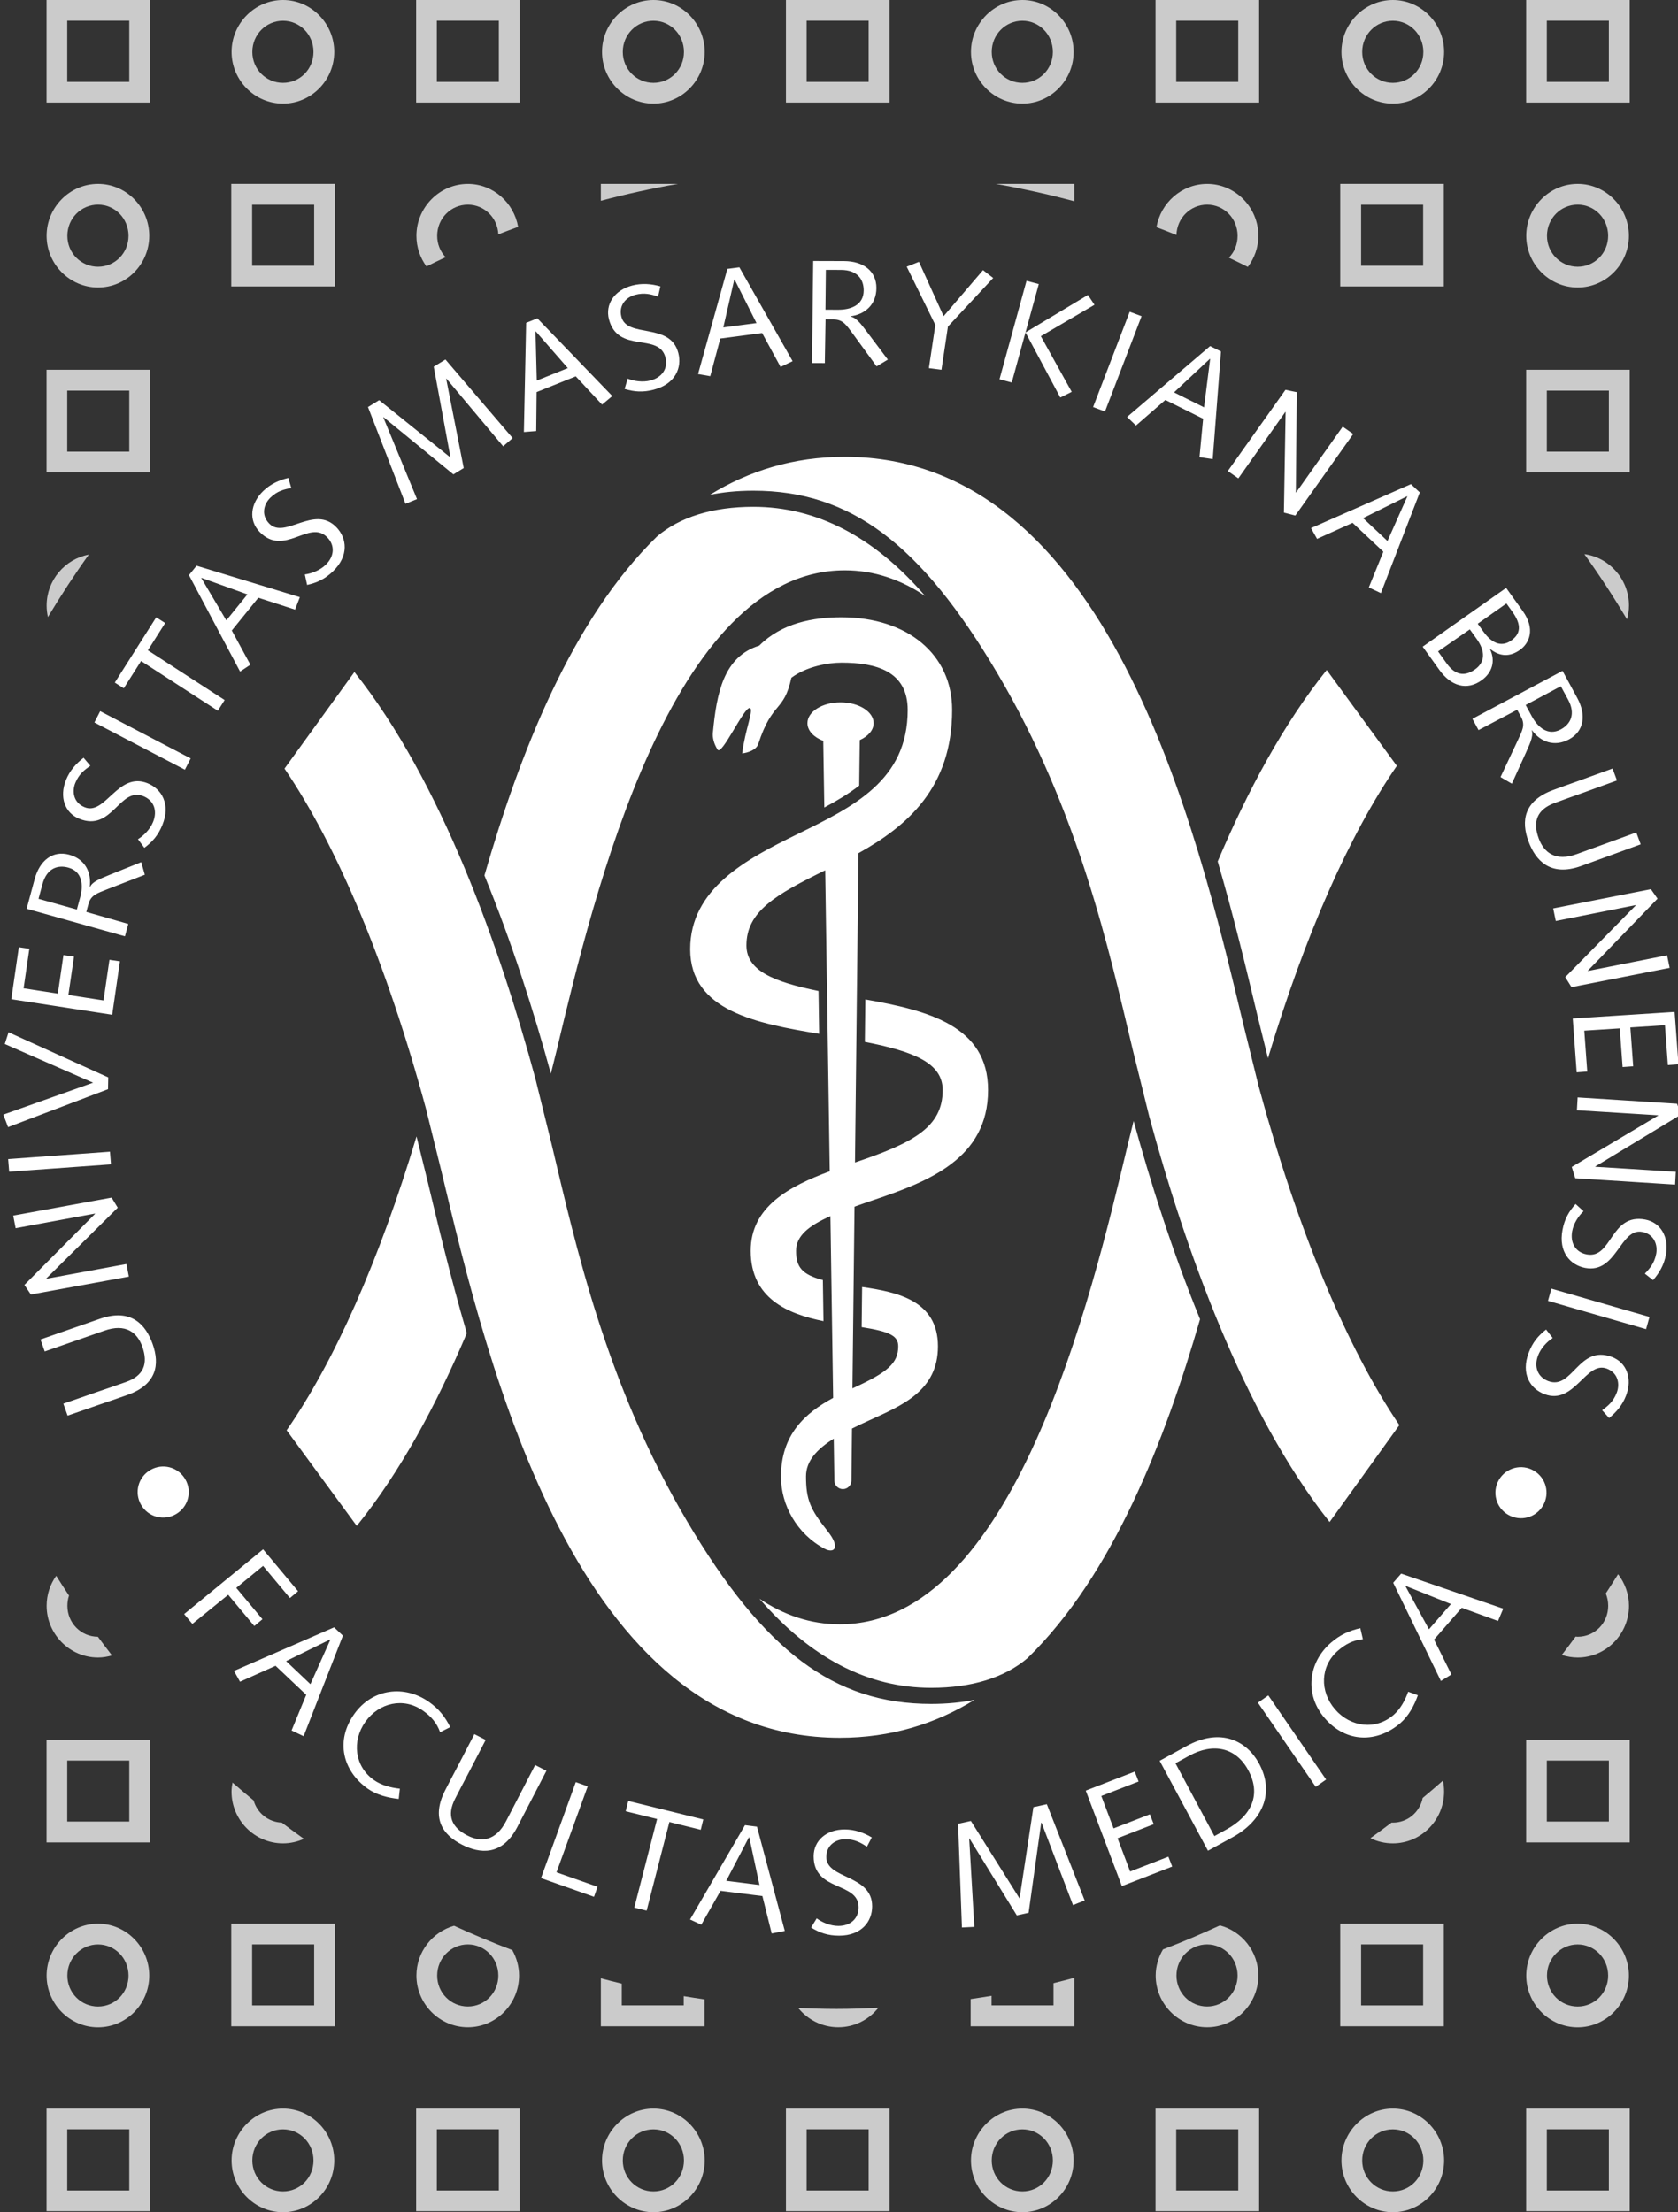 <?xml version="1.0" encoding="UTF-8" standalone="no"?>
<!-- Created with Inkscape (http://www.inkscape.org/) -->

<svg
   xmlns:dc="http://purl.org/dc/elements/1.1/"
   xmlns:cc="http://creativecommons.org/ns#"
   xmlns:rdf="http://www.w3.org/1999/02/22-rdf-syntax-ns#"
   xmlns:svg="http://www.w3.org/2000/svg"
   xmlns="http://www.w3.org/2000/svg"
   xmlns:sodipodi="http://sodipodi.sourceforge.net/DTD/sodipodi-0.dtd"
   xmlns:inkscape="http://www.inkscape.org/namespaces/inkscape"
   id="svg2"
   version="1.1"
   inkscape:version="0.48.5 r10040"
   width="369.653"
   height="487.401"
   xml:space="preserve"
   sodipodi:docname="fibeamer-mu-fss-dark.svg"><rect width="100%" height="100%" fill="#333333" stroke="none"/><defs
     id="defs6" /><sodipodi:namedview
     pagecolor="#ffffff"
     bordercolor="#666666"
     borderopacity="1"
     objecttolerance="10"
     gridtolerance="10"
     guidetolerance="10"
     inkscape:pageopacity="0"
     inkscape:pageshadow="2"
     inkscape:window-width="1280"
     inkscape:window-height="751"
     id="namedview4"
     showgrid="false"
     fit-margin-top="0"
     fit-margin-left="0"
     fit-margin-right="0"
     fit-margin-bottom="0"
     inkscape:zoom="0.85630196"
     inkscape:cx="90.38441"
     inkscape:cy="178.55898"
     inkscape:window-x="0"
     inkscape:window-y="29"
     inkscape:window-maximized="1"
     inkscape:current-layer="g10" /><g
     id="g10"
     inkscape:groupmode="layer"
     inkscape:label="ink_ext_XXXXXX"
     transform="matrix(1.25,0,0,-1.25,-10.03,432.801)"><path
       id="path3003"
       style="fill:#ffffff;fill-opacity:0.745;fill-rule:nonzero;stroke:none"
       d="m 293.19,68.78 c -0.71,-1.14 -1.438,-2.279 -2.175,-3.399 0.277,-0.666 0.429,-1.403 0.429,-2.175 0,-3.055 -2.39,-5.458 -5.373,-5.458 -0.121,0 -0.25,0.018 -0.37,0.027 -0.8,-1.077 -1.604,-2.171 -2.431,-3.23 0.885,-0.29 1.827,-0.455 2.801,-0.455 4.984,0 9.035,4.109 9.035,9.115 0,2.09 -0.733,4.024 -1.916,5.574 z"
       inkscape:connector-curvature="0" /><path
       id="path3005"
       style="fill:#ffffff;fill-opacity:0.745;fill-rule:nonzero;stroke:none"
       d="m 17.93,68.494 c -1.067,-1.501 -1.687,-3.323 -1.687,-5.288 0,-5.007 4.077,-9.115 9.062,-9.115 0.853,0 1.674,0.143 2.456,0.37 -0.839,1.076 -1.67,2.188 -2.483,3.287 -2.97,0.014 -5.377,2.411 -5.377,5.458 0,0.629 0.098,1.241 0.286,1.8 -0.764,1.156 -1.523,2.313 -2.256,3.488 z"
       inkscape:connector-curvature="0" /><path
       id="path3007"
       style="fill:#ffffff;fill-opacity:0.745;fill-rule:nonzero;stroke:none"
       d="m 16.229,39.575 0,-18.079 18.258,0 0,18.079 -18.258,0 z m 3.645,-3.645 10.933,0 0,-10.754 -10.933,0 0,10.754 z"
       inkscape:connector-curvature="0" /><path
       id="path3009"
       style="fill:#ffffff;fill-opacity:0.745;fill-rule:nonzero;stroke:none"
       d="m 49.002,32.05 c -0.094,-0.523 -0.174,-1.05 -0.174,-1.599 0,-5.011 4.077,-9.12 9.062,-9.12 1.313,0 2.559,0.289 3.689,0.799 -1.313,0.933 -2.608,1.889 -3.89,2.858 -2.372,0.089 -4.342,1.687 -4.971,3.917 -1.256,1.032 -2.497,2.081 -3.716,3.144 z"
       inkscape:connector-curvature="0" /><path
       id="path3011"
       style="fill:#ffffff;fill-opacity:0.745;fill-rule:nonzero;stroke:none"
       d="m 262.32,32.393 c -1.179,-1.031 -2.367,-2.058 -3.573,-3.058 -0.5,-2.506 -2.653,-4.346 -5.261,-4.346 -0.076,0 -0.152,0 -0.229,0 -1.228,-0.929 -2.46,-1.849 -3.716,-2.743 1.197,-0.589 2.533,-0.915 3.945,-0.915 4.984,0 9.035,4.108 9.035,9.12 0,0.665 -0.068,1.313 -0.201,1.942 z"
       inkscape:connector-curvature="0" /><path
       id="path3013"
       style="fill:#ffffff;fill-opacity:0.745;fill-rule:nonzero;stroke:none"
       d="m 276.982,39.575 0,-18.079 18.258,0 0,18.079 -18.258,0 z m 3.645,-3.645 10.933,0 0,-10.754 -10.933,0 0,10.754 z"
       inkscape:connector-curvature="0" /><path
       id="path3015"
       style="fill:#ffffff;fill-opacity:0.745;fill-rule:nonzero;stroke:none"
       d="m 48.779,7.169 0,-18.08 18.258,0 0,18.08 -18.258,0 z m 3.68,-3.645 10.933,0 0,-10.754 -10.933,0 0,10.754 z"
       inkscape:connector-curvature="0" /><path
       id="path3017"
       style="fill:#ffffff;fill-opacity:0.745;fill-rule:nonzero;stroke:none"
       d="m 88.044,6.81 c -3.81,-1.085 -6.631,-4.613 -6.631,-8.775 0,-5.007 4.077,-9.115 9.062,-9.115 4.984,0 9.03,4.109 9.03,9.115 0,1.625 -0.452,3.157 -1.197,4.488 -3.479,1.314 -6.905,2.752 -10.264,4.288 z M 90.475,3.523 c 2.979,0 5.373,-2.434 5.373,-5.488 0,-3.055 -2.394,-5.458 -5.373,-5.458 -2.984,0 -5.405,2.403 -5.405,5.458 0,3.054 2.421,5.488 5.405,5.488 z"
       inkscape:connector-curvature="0" /><path
       id="path3019"
       style="fill:#ffffff;fill-opacity:0.745;fill-rule:nonzero;stroke:none"
       d="m 113.914,-2.452 0,-8.46 18.266,0 0,4.744 c -1.228,0.178 -2.443,0.37 -3.662,0.572 l 0,-1.626 -10.915,0 0,3.827 c -1.233,0.294 -2.47,0.62 -3.689,0.942 z"
       inkscape:connector-curvature="0" /><path
       id="path3021"
       style="fill:#ffffff;fill-opacity:0.745;fill-rule:nonzero;stroke:none"
       d="m 162.818,-7.65 c -2.43,-0.112 -4.886,-0.201 -7.343,-0.201 -2.278,0 -4.524,0.075 -6.775,0.17 1.661,-2.073 4.221,-3.399 7.061,-3.399 2.849,0 5.405,1.335 7.057,3.43 z"
       inkscape:connector-curvature="0" /><path
       id="path3023"
       style="fill:#ffffff;fill-opacity:0.745;fill-rule:nonzero;stroke:none"
       d="m 197.35,-2.362 c -1.219,-0.326 -2.43,-0.649 -3.662,-0.947 l 0,-3.912 -10.915,0 0,1.684 c -1.223,-0.205 -2.456,-0.393 -3.688,-0.572 l 0,-4.802 18.266,0 0,8.549 z"
       inkscape:connector-curvature="0" /><path
       id="path3025"
       style="fill:#ffffff;fill-opacity:0.745;fill-rule:nonzero;stroke:none"
       d="M 223.017,6.869 C 219.721,5.355 216.389,3.931 212.982,2.64 c -0.795,-1.363 -1.286,-2.931 -1.286,-4.605 0,-5.007 4.077,-9.115 9.062,-9.115 4.984,0 9.035,4.109 9.035,9.115 0,4.225 -2.88,7.811 -6.775,8.834 z M 220.758,3.523 c 2.983,0 5.373,-2.434 5.373,-5.488 0,-3.055 -2.39,-5.458 -5.373,-5.458 -2.98,0 -5.4,2.403 -5.4,5.458 0,3.054 2.42,5.488 5.4,5.488 z"
       inkscape:connector-curvature="0" /><path
       id="path3027"
       style="fill:#ffffff;fill-opacity:0.745;fill-rule:nonzero;stroke:none"
       d="m 244.218,7.169 0,-18.08 18.258,0 0,18.08 -18.258,0 z m 3.68,-3.645 10.934,0 0,-10.754 -10.934,0 0,10.754 z"
       inkscape:connector-curvature="0" /><path
       id="path3029"
       style="fill:#ffffff;fill-opacity:0.745;fill-rule:nonzero;stroke:none"
       d="m 286.062,7.177 c -4.984,0 -9.062,-4.14 -9.062,-9.147 0,-5.007 4.078,-9.12 9.062,-9.12 4.979,0 9.03,4.114 9.03,9.12 0,5.007 -4.051,9.147 -9.03,9.147 z m 0,-3.659 c 2.978,0 5.373,-2.434 5.373,-5.488 0,-3.055 -2.394,-5.458 -5.373,-5.458 -2.983,0 -5.405,2.403 -5.405,5.458 0,3.054 2.422,5.488 5.405,5.488 z"
       inkscape:connector-curvature="0" /><path
       id="path3031"
       style="fill:#ffffff;fill-opacity:0.745;fill-rule:nonzero;stroke:none"
       d="m 25.3,7.177 c -4.985,0 -9.062,-4.14 -9.062,-9.147 0,-5.007 4.077,-9.12 9.062,-9.12 4.979,0 9.03,4.114 9.03,9.12 0,5.007 -4.051,9.147 -9.03,9.147 z m 0,-3.659 c 2.979,0 5.372,-2.434 5.372,-5.488 0,-3.055 -2.394,-5.458 -5.372,-5.458 -2.984,0 -5.405,2.403 -5.405,5.458 0,3.054 2.42,5.488 5.405,5.488 z"
       inkscape:connector-curvature="0" /><path
       id="path3033"
       style="fill:#ffffff;fill-opacity:0.745;fill-rule:nonzero;stroke:none"
       d="m 16.229,346.241 0,-18.079 18.258,0 0,18.079 -18.258,0 z m 3.645,-3.644 10.933,0 0,-10.791 -10.933,0 0,10.791 z"
       inkscape:connector-curvature="0" /><path
       id="path3035"
       style="fill:#ffffff;fill-opacity:0.745;fill-rule:nonzero;stroke:none"
       d="m 57.893,346.241 c -4.979,0 -9.057,-4.14 -9.057,-9.147 0,-5.007 4.077,-9.119 9.057,-9.119 4.985,0 9.036,4.113 9.036,9.119 0,5.007 -4.051,9.147 -9.036,9.147 z m 0,-3.658 c 2.984,0 5.378,-2.434 5.378,-5.489 0,-3.055 -2.394,-5.457 -5.378,-5.457 -2.979,0 -5.399,2.402 -5.399,5.457 0,3.055 2.42,5.489 5.399,5.489 z"
       inkscape:connector-curvature="0" /><path
       id="path3037"
       style="fill:#ffffff;fill-opacity:0.745;fill-rule:nonzero;stroke:none"
       d="m 81.364,346.241 0,-18.079 18.258,0 0,18.079 -18.258,0 z m 3.644,-3.644 10.934,0 0,-10.791 -10.934,0 0,10.791 z"
       inkscape:connector-curvature="0" /><path
       id="path3039"
       style="fill:#ffffff;fill-opacity:0.745;fill-rule:nonzero;stroke:none"
       d="m 123.185,346.241 c -4.984,0 -9.062,-4.14 -9.062,-9.147 0,-5.007 4.078,-9.119 9.062,-9.119 4.984,0 9.03,4.113 9.03,9.119 0,5.007 -4.046,9.147 -9.03,9.147 z m 0,-3.658 c 2.979,0 5.373,-2.434 5.373,-5.489 0,-3.055 -2.394,-5.457 -5.373,-5.457 -2.983,0 -5.405,2.402 -5.405,5.457 0,3.055 2.422,5.489 5.405,5.489 z"
       inkscape:connector-curvature="0" /><path
       id="path3041"
       style="fill:#ffffff;fill-opacity:0.745;fill-rule:nonzero;stroke:none"
       d="m 146.534,346.241 0,-18.079 18.258,0 0,18.079 -18.258,0 z m 3.644,-3.644 10.934,0 0,-10.791 -10.934,0 0,10.791 z"
       inkscape:connector-curvature="0" /><path
       id="path3043"
       style="fill:#ffffff;fill-opacity:0.745;fill-rule:nonzero;stroke:none"
       d="m 188.204,346.241 c -4.984,0 -9.062,-4.14 -9.062,-9.147 0,-5.007 4.078,-9.119 9.062,-9.119 4.984,0 9.03,4.113 9.03,9.119 0,5.007 -4.046,9.147 -9.03,9.147 z m 0,-3.658 c 2.98,0 5.373,-2.434 5.373,-5.489 0,-3.055 -2.393,-5.457 -5.373,-5.457 -2.983,0 -5.403,2.402 -5.403,5.457 0,3.055 2.42,5.489 5.403,5.489 z"
       inkscape:connector-curvature="0" /><path
       id="path3045"
       style="fill:#ffffff;fill-opacity:0.745;fill-rule:nonzero;stroke:none"
       d="m 211.67,346.241 0,-18.079 18.257,0 0,18.079 -18.257,0 z m 3.644,-3.644 10.934,0 0,-10.791 -10.934,0 0,10.791 z"
       inkscape:connector-curvature="0" /><path
       id="path3047"
       style="fill:#ffffff;fill-opacity:0.745;fill-rule:nonzero;stroke:none"
       d="m 253.491,346.241 c -4.98,0 -9.058,-4.14 -9.058,-9.147 0,-5.007 4.077,-9.119 9.058,-9.119 4.984,0 9.035,4.113 9.035,9.119 0,5.007 -4.051,9.147 -9.035,9.147 z m 0,-3.658 c 2.983,0 5.377,-2.434 5.377,-5.489 0,-3.055 -2.394,-5.457 -5.377,-5.457 -2.98,0 -5.4,2.402 -5.4,5.457 0,3.055 2.42,5.489 5.4,5.489 z"
       inkscape:connector-curvature="0" /><path
       id="path3049"
       style="fill:#ffffff;fill-opacity:0.745;fill-rule:nonzero;stroke:none"
       d="m 276.982,346.241 0,-18.079 18.258,0 0,18.079 -18.258,0 z m 3.645,-3.644 10.933,0 0,-10.791 -10.933,0 0,10.791 z"
       inkscape:connector-curvature="0" /><path
       id="path3051"
       style="fill:#ffffff;fill-opacity:0.745;fill-rule:nonzero;stroke:none"
       d="m 48.779,313.835 0,-18.08 18.258,0 0,18.08 -18.258,0 z m 3.68,-3.68 10.933,0 0,-10.754 -10.933,0 0,10.754 z"
       inkscape:connector-curvature="0" /><path
       id="path3053"
       style="fill:#ffffff;fill-opacity:0.745;fill-rule:nonzero;stroke:none"
       d="m 90.475,313.826 c -4.985,0 -9.062,-4.135 -9.062,-9.147 0,-2.019 0.656,-3.886 1.772,-5.4 1.117,0.558 2.242,1.094 3.373,1.63 -0.925,0.973 -1.488,2.291 -1.488,3.77 0,3.06 2.421,5.489 5.405,5.489 2.898,0 5.242,-2.296 5.373,-5.231 1.156,0.461 2.318,0.885 3.488,1.314 -0.742,4.274 -4.413,7.575 -8.861,7.575 z"
       inkscape:connector-curvature="0" /><path
       id="path3055"
       style="fill:#ffffff;fill-opacity:0.745;fill-rule:nonzero;stroke:none"
       d="m 113.914,313.826 0,-2.97 c 4.438,1.174 8.967,2.175 13.55,2.97 l -13.55,0 z"
       inkscape:connector-curvature="0" /><path
       id="path3057"
       style="fill:#ffffff;fill-opacity:0.745;fill-rule:nonzero;stroke:none"
       d="m 183.514,313.826 c 4.69,-0.817 9.294,-1.845 13.837,-3.055 l 0,3.055 -13.837,0 z"
       inkscape:connector-curvature="0" /><path
       id="path3059"
       style="fill:#ffffff;fill-opacity:0.745;fill-rule:nonzero;stroke:none"
       d="m 220.758,313.826 c -4.47,0 -8.195,-3.327 -8.919,-7.628 1.188,-0.442 2.345,-0.907 3.519,-1.375 0.072,2.988 2.465,5.346 5.4,5.346 2.983,0 5.373,-2.43 5.373,-5.489 0,-1.528 -0.572,-2.877 -1.541,-3.859 1.122,-0.527 2.233,-1.072 3.345,-1.626 1.157,1.532 1.858,3.421 1.858,5.485 0,5.011 -4.051,9.147 -9.035,9.147 z"
       inkscape:connector-curvature="0" /><path
       id="path3061"
       style="fill:#ffffff;fill-opacity:0.745;fill-rule:nonzero;stroke:none"
       d="m 244.218,313.835 0,-18.08 18.258,0 0,18.08 -18.258,0 z m 3.68,-3.68 10.934,0 0,-10.754 -10.934,0 0,10.754 z"
       inkscape:connector-curvature="0" /><path
       id="path3063"
       style="fill:#ffffff;fill-opacity:0.745;fill-rule:nonzero;stroke:none"
       d="m 286.062,313.831 c -4.984,0 -9.062,-4.137 -9.062,-9.147 0,-5.007 4.078,-9.116 9.062,-9.116 4.979,0 9.03,4.109 9.03,9.116 0,5.01 -4.051,9.147 -9.03,9.147 z m 0,-3.659 c 2.978,0 5.373,-2.433 5.373,-5.488 0,-3.055 -2.394,-5.458 -5.373,-5.458 -2.983,0 -5.405,2.403 -5.405,5.458 0,3.055 2.422,5.488 5.405,5.488 z"
       inkscape:connector-curvature="0" /><path
       id="path3065"
       style="fill:#ffffff;fill-opacity:0.745;fill-rule:nonzero;stroke:none"
       d="m 25.3,313.831 c -4.985,0 -9.062,-4.137 -9.062,-9.147 0,-5.007 4.077,-9.116 9.062,-9.116 4.979,0 9.03,4.109 9.03,9.116 0,5.01 -4.051,9.147 -9.03,9.147 z m 0,-3.659 c 2.979,0 5.372,-2.433 5.372,-5.488 0,-3.055 -2.394,-5.458 -5.372,-5.458 -2.984,0 -5.405,2.403 -5.405,5.458 0,3.055 2.42,5.488 5.405,5.488 z"
       inkscape:connector-curvature="0" /><path
       id="path3067"
       style="fill:#ffffff;fill-opacity:0.745;fill-rule:nonzero;stroke:none"
       d="m 16.229,281.07 0,-18.079 18.258,0 0,18.079 -18.258,0 z m 3.645,-3.679 10.933,0 0,-10.755 -10.933,0 0,10.755 z"
       inkscape:connector-curvature="0" /><path
       id="path3069"
       style="fill:#ffffff;fill-opacity:0.745;fill-rule:nonzero;stroke:none"
       d="m 276.982,281.07 0,-18.079 18.258,0 0,18.079 -18.258,0 z m 3.645,-3.679 10.933,0 0,-10.755 -10.933,0 0,10.755 z"
       inkscape:connector-curvature="0" /><path
       id="path3071"
       style="fill:#ffffff;fill-opacity:0.745;fill-rule:nonzero;stroke:none"
       d="m 287.246,248.571 c 2.666,-3.716 5.163,-7.548 7.516,-11.492 0.21,0.773 0.344,1.594 0.344,2.43 0,4.609 -3.439,8.468 -7.86,9.062 z"
       inkscape:connector-curvature="0" /><path
       id="path3073"
       style="fill:#ffffff;fill-opacity:0.745;fill-rule:nonzero;stroke:none"
       d="m 23.674,248.485 c -4.217,-0.781 -7.432,-4.524 -7.432,-8.976 0,-0.697 0.08,-1.375 0.227,-2.028 2.264,3.77 4.653,7.445 7.204,11.005 z"
       inkscape:connector-curvature="0" /><path
       id="path3075"
       style="fill:#ffffff;fill-opacity:0.745;fill-rule:nonzero;stroke:none"
       d="m 16.229,-25.417 0,-18.08 18.258,0 0,18.08 -18.258,0 z m 3.645,-3.645 10.933,0 0,-10.789 -10.933,0 0,10.789 z"
       inkscape:connector-curvature="0" /><path
       id="path3077"
       style="fill:#ffffff;fill-opacity:0.745;fill-rule:nonzero;stroke:none"
       d="m 57.893,-25.412 c -4.979,0 -9.057,-4.14 -9.057,-9.147 0,-5.007 4.077,-9.12 9.057,-9.12 4.985,0 9.036,4.114 9.036,9.12 0,5.007 -4.051,9.147 -9.036,9.147 z m 0,-3.659 c 2.984,0 5.378,-2.433 5.378,-5.488 0,-3.055 -2.394,-5.458 -5.378,-5.458 -2.979,0 -5.399,2.403 -5.399,5.458 0,3.055 2.42,5.488 5.399,5.488 z"
       inkscape:connector-curvature="0" /><path
       id="path3079"
       style="fill:#ffffff;fill-opacity:0.745;fill-rule:nonzero;stroke:none"
       d="m 81.364,-25.417 0,-18.08 18.258,0 0,18.08 -18.258,0 z m 3.644,-3.645 10.934,0 0,-10.789 -10.934,0 0,10.789 z"
       inkscape:connector-curvature="0" /><path
       id="path3081"
       style="fill:#ffffff;fill-opacity:0.745;fill-rule:nonzero;stroke:none"
       d="m 123.185,-25.412 c -4.984,0 -9.062,-4.14 -9.062,-9.147 0,-5.007 4.078,-9.12 9.062,-9.12 4.984,0 9.03,4.114 9.03,9.12 0,5.007 -4.046,9.147 -9.03,9.147 z m 0,-3.659 c 2.979,0 5.373,-2.433 5.373,-5.488 0,-3.055 -2.394,-5.458 -5.373,-5.458 -2.983,0 -5.405,2.403 -5.405,5.458 0,3.055 2.422,5.488 5.405,5.488 z"
       inkscape:connector-curvature="0" /><path
       id="path3083"
       style="fill:#ffffff;fill-opacity:0.745;fill-rule:nonzero;stroke:none"
       d="m 146.534,-25.417 0,-18.08 18.258,0 0,18.08 -18.258,0 z m 3.644,-3.645 10.934,0 0,-10.789 -10.934,0 0,10.789 z"
       inkscape:connector-curvature="0" /><path
       id="path3085"
       style="fill:#ffffff;fill-opacity:0.745;fill-rule:nonzero;stroke:none"
       d="m 188.204,-25.412 c -4.984,0 -9.062,-4.14 -9.062,-9.147 0,-5.007 4.078,-9.12 9.062,-9.12 4.984,0 9.03,4.114 9.03,9.12 0,5.007 -4.046,9.147 -9.03,9.147 z m 0,-3.659 c 2.98,0 5.373,-2.433 5.373,-5.488 0,-3.055 -2.393,-5.458 -5.373,-5.458 -2.983,0 -5.403,2.403 -5.403,5.458 0,3.055 2.42,5.488 5.403,5.488 z"
       inkscape:connector-curvature="0" /><path
       id="path3087"
       style="fill:#ffffff;fill-opacity:0.745;fill-rule:nonzero;stroke:none"
       d="m 211.67,-25.417 0,-18.08 18.257,0 0,18.08 -18.257,0 z m 3.644,-3.645 10.934,0 0,-10.789 -10.934,0 0,10.789 z"
       inkscape:connector-curvature="0" /><path
       id="path3089"
       style="fill:#ffffff;fill-opacity:0.745;fill-rule:nonzero;stroke:none"
       d="m 253.491,-25.412 c -4.98,0 -9.058,-4.14 -9.058,-9.147 0,-5.007 4.077,-9.12 9.058,-9.12 4.984,0 9.035,4.114 9.035,9.12 0,5.007 -4.051,9.147 -9.035,9.147 z m 0,-3.659 c 2.983,0 5.377,-2.433 5.377,-5.488 0,-3.055 -2.394,-5.458 -5.377,-5.458 -2.98,0 -5.4,2.403 -5.4,5.458 0,3.055 2.42,5.488 5.4,5.488 z"
       inkscape:connector-curvature="0" /><path
       id="path3091"
       style="fill:#ffffff;fill-opacity:0.745;fill-rule:nonzero;stroke:none"
       d="m 276.982,-25.417 0,-18.08 18.258,0 0,18.08 -18.258,0 z m 3.645,-3.645 10.933,0 0,-10.789 -10.933,0 0,10.789 z"
       inkscape:connector-curvature="0" /><g
       transform="translate(8.606,4.067)"
       inkscape:label="fithesis-med-white"
       id="g5224"><g
         transform="scale(0.1,0.1)"
         id="g5226"><path
           id="path5228"
           style="fill:#ffffff;fill-opacity:1;fill-rule:nonzero;stroke:none"
           d="m 259.141,830.762 c 21.558,12.578 48.949,5.359 61.48,-16.211 12.578,-21.563 5.359,-48.942 -16.211,-61.52 -21.558,-12.582 -48.941,-5.351 -61.519,16.207 -12.539,21.563 -5.313,48.953 16.25,61.524 z m 198.711,-139.84 61.636,-73.871 -14.367,-11.992 -47.312,56.679 -47.258,-38.75 46.168,-55.269 -14.379,-12 -45.969,55.082 -63.172,-51.36 -14.488,17.379 139.141,114.102 z m 125.117,-137.5 15.511,-14.652 -69.218,-177.192 -21.25,10.082 25.859,62.852 -54.031,51.136 -62.649,-28.046 -10.671,19.019 176.449,76.801 z m -6.559,-21.723 -0.39,0.391 -77.622,-38.199 42.852,-40.59 35.16,78.398 z M 769.77,368.578 c -5.79,16.524 -15.711,27.731 -30.122,37.934 -33.949,24.097 -77.578,14.25 -101.636,-19.692 -24.063,-33.91 -18.953,-78.359 14.957,-102.422 12.972,-9.179 29.57,-13.636 45.902,-15.359 L 696.879,251 c -18.789,1.828 -39.258,7.148 -54.731,18.121 -43.476,30.82 -57.66,83.641 -23.668,131.57 31.911,44.918 88.508,51.95 131.989,21.09 17.621,-12.461 28.16,-26.332 37.191,-44.222 l -17.89,-8.981 z m 187.421,-67.969 -51.492,-99.531 c -26.828,-51.098 -66.008,-46.68 -97.258,-30.75 -34.57,17.543 -54.613,47 -29.73,95.902 6.598,12.969 14.141,27.231 22.738,43.559 l 28.75,55.391 19.922,-10.16 -30.512,-58.829 c -7.89,-14.961 -15.898,-30.152 -23.437,-44.961 -14.961,-29.449 -6.402,-50.429 22.109,-64.921 23.199,-11.797 49.571,-10.348 68.09,26.062 l 50.899,98.348 19.921,-10.11 z m -9.57,-189.14 61.289,169.14 21.05,-7.418 -55.038,-151.531 72.348,-25.469 -6.25,-17.652 -93.399,32.93 z m 153.749,135.972 132.26,-32.613 -4.49,-18.207 -55.27,13.641 -40.08,-156.141 -21.76,5.348 40.16,156.14 -55.31,13.629 4.49,18.203 z m 205.74,-42.691 21.13,-2.66 49.03,-183.789 -23.09,-4.449 -16.37,65.977 -73.75,9.25 -33.94,-59.68 -19.85,9.062 96.84,166.289 z m 7.54,-21.371 -0.55,0.043 -40,-76.723 58.56,-7.34 -18.01,84.02 z M 1433.48,40.449 c 9.61,-7.027 23.9,-13.277 38.24,-13.277 21.05,-0.043 35.62,12.699 35.62,32.727 0.04,45.75 -79.29,27.07 -79.22,90 0,27.821 22.66,47.313 54.61,47.274 17.7,0 33.29,-5.473 47.86,-14.063 l -8.6,-16.371 c -10.66,7.032 -21.33,13.282 -38.2,13.282 -15.63,0 -33.32,-9.61 -33.32,-31.442 -0.04,-39.5 80.82,-30.469 80.78,-86.879 -0.04,-26.801 -18.75,-51.719 -58.28,-51.719 -19.77,0.039 -34.02,4.961 -49.38,14.34 l 9.89,16.129 z m 249.18,166.68 22.57,5 85.79,-136.559 24.41,160.86 23.63,5.23 66.68,-169.531 -20.54,-8.277 -55.51,145.386 -0.51,-0.117 -22.23,-158.793 -20.78,-4.609 -83.44,135.511 -0.5,-0.109 9.06,-155.633 -21.88,-1.09 -6.75,182.731 z m 225.04,58.519 86.28,33.473 6.8,-17.461 -65.7,-25.469 21.64,-57.152 63.98,24.813 6.76,-17.422 -63.75,-24.77 22.19,-58.59 67.38,26.129 6.76,-17.418 -88.71,-34.453 -63.63,168.32 z m 130.19,52.543 47.42,26.008 c 60.86,33.36 106.29,8.442 127.39,-30.121 29.37,-53.547 4.96,-102.539 -46.14,-130.539 l -43.51,-23.867 -85.16,158.519 z m 96.49,-132.742 20.97,11.52 c 44.92,24.609 62.11,61.922 38.36,105.242 -21.72,39.687 -61.6,48.051 -103.79,24.918 l -24.18,-13.238 68.64,-128.442 z m 76.71,235.16 18.29,12.852 101.91,-148.32 -18.32,-12.813 -101.88,148.281 z m 184.96,111.871 c -17.42,-1.679 -30.66,-8.671 -44.02,-20.269 -31.41,-27.231 -32.23,-71.949 -4.96,-103.402 27.27,-31.438 71.64,-36.989 103.09,-9.77 11.95,10.402 20.23,25.473 25.74,40.941 l 17.07,-6.21 c -6.21,-17.77 -16.21,-36.399 -30.55,-48.872 -40.31,-34.878 -94.96,-36.168 -133.44,8.25 -36.09,41.641 -29.49,98.321 10.79,133.204 16.32,14.136 32.26,21.128 51.79,25.617 l 4.49,-19.489 z m 53.44,99.571 13.99,16.058 179.92,-61.757 -9.18,-21.68 -63.91,23.238 -48.83,-56.09 30.63,-61.492 -18.56,-11.398 -84.06,173.121 z m 21.96,-5.66 -0.36,-0.43 41.41,-75.981 38.75,44.532 -79.8,31.879 z m 180.5,125.507 c -21.56,12.614 -28.75,40 -16.17,61.524 12.62,21.558 40,28.75 61.56,16.168 21.53,-12.578 28.71,-39.961 16.14,-61.52 -12.58,-21.558 -39.96,-28.75 -61.53,-16.172 z M 65.512,1060.8 171.328,1097.64 c 54.613,18.63 80,-11.52 91.762,-44.57 13,-36.49 7.301,-71.64 -44.379,-90.039 C 205,958.148 189.73,952.949 172.27,947.012 l -58.95,-20.434 -7.5,21.063 62.621,21.757 c 16.008,5.43 32.258,10.93 47.93,16.524 31.09,11.047 39.289,32.228 28.59,62.338 -8.75,24.5 -28.91,41.61 -67.34,27.89 l -104.609,-36.44 -7.5,21.09 z m -16.922,79.26 -11.398,16.88 124.489,125.27 -0.121,0.51 -139.84,-25.78 -4.258,22.22 173.398,31.68 10.821,-17.77 -125.942,-124.77 0.121,-0.51 141.172,26.02 4.219,-22.23 -172.66,-31.52 z m -38.281,216.45 -1.789,22.26 179.449,13.01 1.801,-22.31 -179.461,-12.96 z M 8.398,1435.1 0,1457.13 l 158.238,56.25 -155.66,68.24 6.684,20.67 175.699,-79.57 -0.43,-20.78 L 8.398,1435.1 z m 5.66,225.51 13.32,91.6 18.52,-2.74 -10.16,-69.68 60.391,-9.34 9.891,67.93 18.55,-2.69 -9.879,-67.66 61.95,-9.57 10.39,71.56 18.52,-2.69 -13.672,-94.18 -177.82,27.46 z m 27.07,159.41 14.18,52.42 c 8.953,32.89 31.801,50.67 60.671,42.85 28.36,-7.69 39.68,-31.48 36.321,-56.71 l 0.508,-0.12 c 5.16,10.98 23.871,16.41 34.613,21.33 l 55.629,22.34 6.359,-22.19 -66.789,-25.82 c -16.641,-6.79 -28.172,-9.61 -32.621,-25.9 l -3.711,-13.82 73.981,-21.14 -5.891,-21.79 -173.25,48.55 z m 88.519,-1.37 5.864,21.57 c 5.777,21.32 3.976,45.54 -21.133,52.34 -18.559,5.04 -37.738,-1.09 -45.359,-29.22 l -6.988,-25.82 67.617,-18.87 z M 237.34,1942.6 c 10.121,6.29 21.289,17.19 26.64,30.43 7.93,19.53 1.571,37.81 -16.992,45.31 -42.379,17.19 -54.84,-63.36 -113.16,-39.72 -25.777,10.46 -35.347,38.75 -23.316,68.39 6.636,16.37 17.539,28.79 30.968,39.07 l 11.961,-14.11 c -10.511,-7.26 -20.32,-14.76 -26.64,-30.46 -5.86,-14.46 -3.602,-34.46 16.64,-42.62 36.637,-14.88 58.547,63.48 110.86,42.3 24.801,-10.04 40.929,-36.79 26.09,-73.4 -7.422,-18.32 -17.379,-29.72 -31.801,-40.42 l -11.25,15.23 z m -76.789,205.74 10.187,19.92 159.492,-83.28 -10.191,-19.92 -159.488,83.28 z m 35.969,70.28 72.968,115.03 15.821,-10.03 -30.508,-48.09 135.277,-87.66 -11.988,-18.86 -135.281,87.65 -30.508,-48.08 -15.781,10.04 z m 130.671,189.45 13.43,16.56 182,-55.43 -8.441,-21.95 -64.692,20.94 -46.789,-57.78 32.77,-60.31 -18.168,-12.07 -90.11,170.04 z m 22.149,-4.88 -0.32,-0.43 44.031,-74.5 37.179,45.86 -80.89,29.07 z m 182.07,6.05 c 11.789,1.6 26.399,7.03 36.711,16.95 15.199,14.61 16.84,33.87 2.969,48.28 -31.711,33.01 -75.891,-35.46 -119.531,9.89 -19.258,20.04 -16.481,49.76 6.562,71.95 12.738,12.27 27.777,19.14 44.219,23.05 l 5.16,-17.78 c -12.539,-2.3 -24.57,-5.19 -36.719,-16.95 -11.25,-10.78 -17.34,-30 -2.191,-45.7 27.39,-28.48 79.379,34.14 118.48,-6.56 18.551,-19.3 22.379,-50.24 -6.09,-77.66 -14.261,-13.67 -28.011,-20.04 -45.55,-23.95 l -4.02,18.48 z m 111.289,295.08 19.723,12.11 125.668,-101.06 -29.5,160.04 20.629,12.66 118.441,-138.48 -16.719,-14.49 -99.961,119.26 -0.468,-0.28 30.898,-157.34 -18.172,-11.13 -123.078,100.78 -0.469,-0.27 59.411,-144.11 -20.313,-8.2 -66.09,170.51 z m 278.75,148.36 19.762,7.97 132.069,-136.96 -18.05,-15.07 -46.32,49.76 -69.031,-27.73 -0.699,-68.64 -21.719,-1.72 3.988,192.39 z m 16.949,-15.04 -0.468,-0.2 2.23,-86.48 54.762,21.95 -56.524,64.73 z m 161.992,-83.32 c 11.09,-4.34 26.49,-6.76 40.35,-3.13 20.35,5.32 31.21,21.33 26.14,40.71 -11.57,44.25 -83.56,6.05 -99.5,66.95 -7.03,26.87 9.92,51.48 40.86,59.61 17.07,4.45 33.56,3.12 49.81,-1.49 l -4.14,-18 c -12.07,4.1 -23.99,7.42 -40.32,3.12 -15.11,-3.94 -29.76,-17.73 -24.25,-38.87 10.04,-38.2 85.93,-8.9 100.23,-63.51 6.8,-25.9 -5,-54.81 -43.24,-64.81 -19.1,-5 -34.18,-3.82 -51.41,1.33 l 5.47,18.09 z m 175.66,193.47 21.18,2.78 93.82,-165.43 -21.21,-10.16 -32.5,59.73 -73.71,-9.69 -17.77,-66.33 -21.48,3.75 51.67,185.35 z m 12.74,-18.78 -0.55,-0.04 -19.33,-84.38 58.51,7.7 -38.63,76.72 z m 138.55,32.73 54.34,-0.16 c 34.02,-0.11 57.11,-17.61 57.03,-47.5 -0.08,-29.37 -20.16,-46.48 -45.43,-49.76 l 0,-0.55 c 11.99,-2.11 22.07,-18.79 29.57,-27.93 l 36.02,-47.93 -19.81,-11.91 -42.18,57.89 c -10.9,14.3 -16.57,24.73 -33.48,24.76 l -14.3,0.08 -1.29,-76.99 -22.61,0.08 2.14,179.92 z m 21.57,-85.86 22.34,-0.08 c 22.11,-0.08 45,7.93 45.08,33.95 0.08,19.22 -10.78,36.13 -39.92,36.25 l -26.76,0.08 -0.74,-70.2 z m 193.67,-26.91 -50.43,102.73 21.56,8.52 43.44,-95.82 69.49,81.21 17.89,-13.83 -79.76,-85.66 -11.41,-76.14 -22.19,2.89 11.41,76.1 z m 160.7,77.81 21.64,-5.74 -23.44,-85.24 -24.21,-88.24 -21.61,5.7 47.62,173.52 z m -1.8,-90.98 110.04,66.02 11.57,-17.31 -94.57,-55.35 54.41,-98.08 -20.12,-10 -61.33,114.72 z m 183.64,36.45 20.93,-7.81 -64.49,-168.01 -20.94,7.85 64.5,167.97 z m 141.76,-60.51 19.1,-9.49 -14.57,-189.69 -23.29,3.44 6.41,67.69 -66.56,33.13 -51.8,-45.08 -15.7,15.08 146.41,124.92 z m 0.03,-22.7 -0.46,0.24 -63.17,-59.14 52.85,-26.33 10.78,85.23 z m 132.7,-54.41 19.96,-4.1 -1.64,-176.6 0.43,-0.31 82.15,116.13 18.55,-12.93 -102.03,-143.75 -20.15,5.15 3,177.23 -0.43,0.27 -82.85,-117.14 -18.55,12.93 101.56,143.12 z m 221.17,-166.25 15.59,-14.57 -68.56,-177.46 -21.29,10 25.63,62.97 -54.22,50.9 -62.58,-28.28 -10.7,18.98 176.13,77.46 z m -6.44,-21.72 -0.39,0.35 -77.5,-38.47 43,-40.39 34.89,78.51 z m 174.21,-161.13 29.11,-40.59 c 23,-32.11 11.68,-56.87 -4.57,-68.55 -17.97,-12.85 -35.55,-12.03 -52.54,1.37 l -0.39,-0.28 c 9.96,-21.01 3.79,-41.44 -14.81,-54.76 -25.97,-18.64 -53.9,-10.51 -74.49,18.24 l -29.41,40.98 147.1,103.59 z m -120,-111.99 15.32,-21.33 c 13.36,-18.59 29.84,-24.69 50.15,-10.12 17.74,12.74 17.93,32.07 2.78,53.2 l -12.27,17.11 -55.98,-38.86 z m 69.93,48.86 9.84,-13.75 c 17.11,-23.86 34.38,-26.52 49.38,-15.74 16.28,11.64 18.63,27.11 1.83,50.55 l -10.47,14.61 -50.58,-35.67 z m 149.45,-83.12 25.94,-47.77 c 16.25,-29.93 11.99,-58.6 -14.3,-72.86 -25.82,-14.02 -50.47,-4.61 -65.47,15.94 l -0.43,-0.23 c 3.87,-11.53 -5.9,-28.36 -10.31,-39.34 l -24.77,-54.57 -19.96,11.64 30.47,64.81 c 7.38,16.4 13.79,26.4 5.74,41.25 l -6.83,12.57 -68.13,-35.82 -10.78,19.89 158.83,84.49 z m -64.96,-60.16 10.66,-19.65 c 10.55,-19.41 28.56,-35.66 51.41,-23.28 16.87,9.18 26.52,26.88 12.66,52.43 l -12.78,23.55 -61.95,-33.05 z m 202.69,-245.58 -105.31,-38.32 c -54.33,-19.38 -80.15,10.43 -92.34,43.32 -13.52,36.33 -8.28,71.56 43.12,90.66 13.67,5.08 28.87,10.43 46.25,16.64 l 58.67,21.25 7.82,-20.97 -62.35,-22.62 c -15.93,-5.63 -32.11,-11.37 -47.73,-17.15 -30.94,-11.52 -38.87,-32.77 -27.7,-62.73 9.07,-24.38 29.46,-41.22 67.7,-27 l 104.1,37.85 7.77,-20.93 z m 18.01,-79.07 11.68,-16.71 -122.81,-126.92 0.12,-0.51 139.49,27.66 4.57,-22.19 -172.97,-33.98 -11.05,17.62 124.21,126.44 -0.11,0.51 -140.78,-27.93 -4.57,22.15 172.22,33.86 z m 41.8,-216.32 6.76,-92.31 -18.68,-1.37 -5.11,70.28 -60.98,-3.95 5,-68.47 -18.67,-1.37 -5,68.2 -62.54,-4.02 5.27,-72.11 -18.67,-1.37 -6.91,94.92 179.53,11.57 z m 4.22,-161.8 7.03,-19.14 -151.1,-91.49 -0.03,-0.5 141.95,-8.83 -1.25,-22.58 -175.94,11.21 -6.17,19.88 152.34,90.59 0.04,0.51 -143.28,8.9 1.25,22.58 175.16,-11.13 z M 2784.92,1286.9 c -8.63,-8.17 -17.38,-21.06 -20,-35.12 -3.87,-20.7 5.98,-37.34 25.67,-41.02 44.96,-8.39 41.13,72.97 102.96,61.45 27.35,-5.12 42.39,-30.9 36.49,-62.34 -3.2,-17.39 -11.45,-31.72 -22.58,-44.46 l -14.49,11.45 c 8.83,9.18 16.91,18.51 20.04,35.11 2.85,15.36 -3.36,34.5 -24.85,38.48 -38.82,7.27 -44.72,-73.91 -100.19,-63.55 -26.33,4.92 -47.42,27.89 -40.16,66.75 3.6,19.42 11.1,32.58 23.09,45.94 l 14.02,-12.69 z m 116.25,-186.33 -6.01,-21.56 -172.89,49.88 6.01,21.52 172.89,-49.84 z m -170.58,-37.15 c -9.97,-6.52 -20.86,-17.7 -25.9,-31.09 -7.42,-19.69 -0.63,-37.818 18.12,-44.889 42.81,-16.089 53.24,64.689 112.11,42.539 26.06,-9.8 36.33,-37.851 25.04,-67.769 -6.21,-16.563 -16.84,-29.223 -30,-39.84 l -12.26,13.777 c 10.31,7.543 19.92,15.321 25.85,31.141 5.51,14.57 2.74,34.531 -17.73,42.221 -36.95,13.91 -56.95,-64.959 -109.73,-45.069 -25.07,9.45 -41.83,35.739 -27.93,72.729 7,18.48 16.64,30.12 30.79,41.17 l 11.64,-14.92 z M 499.34,900.801 c 83.82,120.469 163.32,299.529 228.941,517.889 7.969,-32.3 18.789,-76.09 18.789,-76.09 18.789,-78.71 41.129,-172.42 69.809,-270.66 C 763.949,946.898 699.691,827.129 622.93,732.25 L 499.34,900.801 z m 1961.01,9.097 c -92.5,136.492 -179.41,344.032 -247.81,596.642 l -27.31,110.43 c -83.32,349.34 -238.43,999.57 -702.26,999.57 -90.35,0 -169.02,-24.68 -237.66,-66.99 22.46,4.57 47.81,7.27 76.57,7.27 171.4,0 295.19,-93.83 429.92,-321.6 143.75,-242.97 196.95,-488.83 238.9,-664.65 l 28.75,-116.29 c 62.27,-229.77 164.89,-522.069 317.97,-715.202 l 122.93,170.82 z M 1624.53,2371.39 c -90,104.33 -191.25,157.07 -302.65,157.07 -71.68,0 -129.77,-18.05 -169.93,-52.42 -150.07,-146.1 -242.028,-382.97 -304.02,-597.31 48.629,-118.79 87.269,-240.58 117.07,-349.41 l 10.23,41.25 c 65.47,274.61 201.8,845.97 507.74,845.97 51.91,0 98.91,-16.48 141.56,-45.15 z m 707.81,-130.59 c -75.93,-94.49 -139.64,-213.4 -192.14,-337.42 28.67,-98.24 51.01,-191.99 69.8,-270.7 0,0 10.82,-43.79 18.79,-76.1 65.16,216.76 143.94,394.81 227.11,515.28 L 2332.34,2240.8 z M 1805.12,499.238 c 150.08,146.09 241.99,382.973 303.98,597.302 -48.59,118.79 -87.22,240.59 -117.07,349.42 l -10.19,-41.25 c -65.47,-274.57 -201.8,-845.94 -507.74,-845.94 -51.87,0 -98.9,16.492 -141.56,45.121 90,-104.34 191.25,-157.071 302.66,-157.071 71.68,0 129.72,18.078 169.92,52.418 z M 495.59,2067.01 c 92.93,-136.44 180.269,-344.64 248.98,-598.28 l 27.27,-110.39 c 83.32,-349.33 238.43,-999.57 702.26,-999.57 90.35,0 169.02,24.652 237.7,66.992 -22.5,-4.614 -47.85,-7.301 -76.6,-7.301 -171.45,0 -295.2,93.828 -429.93,321.598 -143.71,242.972 -196.95,488.831 -238.899,664.651 L 937.621,1521 C 875.27,1751.19 772.34,2044.12 618.789,2237.25 L 495.59,2067.01 z m 1038.79,-760.19 c 95.54,32.3 201.13,72.54 201.13,193.59 0,113.32 -105.86,140.31 -216.29,159.77 -0.27,-24.61 -0.55,-49.57 -0.86,-74.85 85.51,-16.87 137.15,-36.75 137.15,-84.92 0,-65.9 -52.74,-93.2 -153.56,-127.3 -0.35,-0.08 -0.66,-0.2 -0.97,-0.32 l 6.13,545.16 c 85.59,47.74 165.04,115.04 165.04,252.46 0,97.7 -78.36,163.32 -195,163.32 -49.92,0 -105,-10 -145,-50 -62.58,-19.33 -75,-83.32 -81.64,-153.32 -0.9,-9.1 1.83,-19.69 8.32,-30 7.26,-11.52 46.68,75.39 56.68,73.32 7.97,-1.6 -8.36,-38.32 -13.36,-80 10.27,1.37 24.88,6.06 28.36,16.68 25,76.68 45,55 58.32,116.68 26.68,20 64.8,26.64 88.32,26.64 60.43,0 116.68,-14.49 116.68,-83.32 0,-124.45 -95.55,-170.51 -194.96,-219.22 -89.34,-43.79 -188.36,-95.74 -188.36,-202.46 0,-108.98 117.69,-130.94 227.3,-149.18 -0.39,25.55 -0.78,50.74 -1.13,75.47 -79.22,16.21 -127.03,35.78 -127.03,80.39 0,59.73 51.21,89.34 138.83,132.35 l 7.97,-530.51 c -72.19,-26.76 -139.3,-62.85 -139.3,-140.16 0,-84.3 65.9,-111.44 128.28,-123.94 -0.35,23.28 -0.7,47.42 -1.09,72.38 -37.31,9.84 -47.19,23.36 -47.19,51.56 0,26.17 21.91,43.99 60.51,61.13 l 4.8,-320.392 c -49.8,-27.027 -91.95,-64.797 -91.95,-139.058 0,-49.45 27.65,-100.43 76.64,-126.68 17.07,-9.141 29.26,1.25 5,31.64 -30,37.7 -37.5,54.848 -37.5,95.86 0,27.109 19.14,47.738 48.9,66.449 l 1.1,-74.18 c 0.15,-8.211 6.83,-14.808 15.04,-14.769 8.2,0 14.84,6.601 14.96,14.851 l 1.05,91.868 c 9.92,5 20.47,9.921 31.45,14.921 57.89,26.372 120,52.149 120,130.04 0,80.39 -71.02,95.55 -133.63,104.53 -0.28,-24.33 -0.55,-48.04 -0.82,-70.7 50.31,-7.97 64.45,-15.55 64.45,-33.83 0,-29.61 -18.48,-45.82 -78.91,-73.36 -0.58,-0.269 -1.17,-0.539 -1.76,-0.781 l 3.64,320.271 c 10.74,3.87 22.11,7.82 34.26,11.92 z m -87.47,691.64 c 22.47,11.99 43.29,24.49 61.49,38.59 l 0.98,80.2 c 14.76,6.68 24.45,17.54 24.45,29.84 0,20.24 -26.13,36.68 -58.32,36.68 -32.23,0 -58.36,-16.44 -58.36,-36.68 0,-13.24 11.21,-24.8 27.89,-31.25 l 1.87,-117.38"
           inkscape:connector-curvature="0" /></g></g></g></svg>